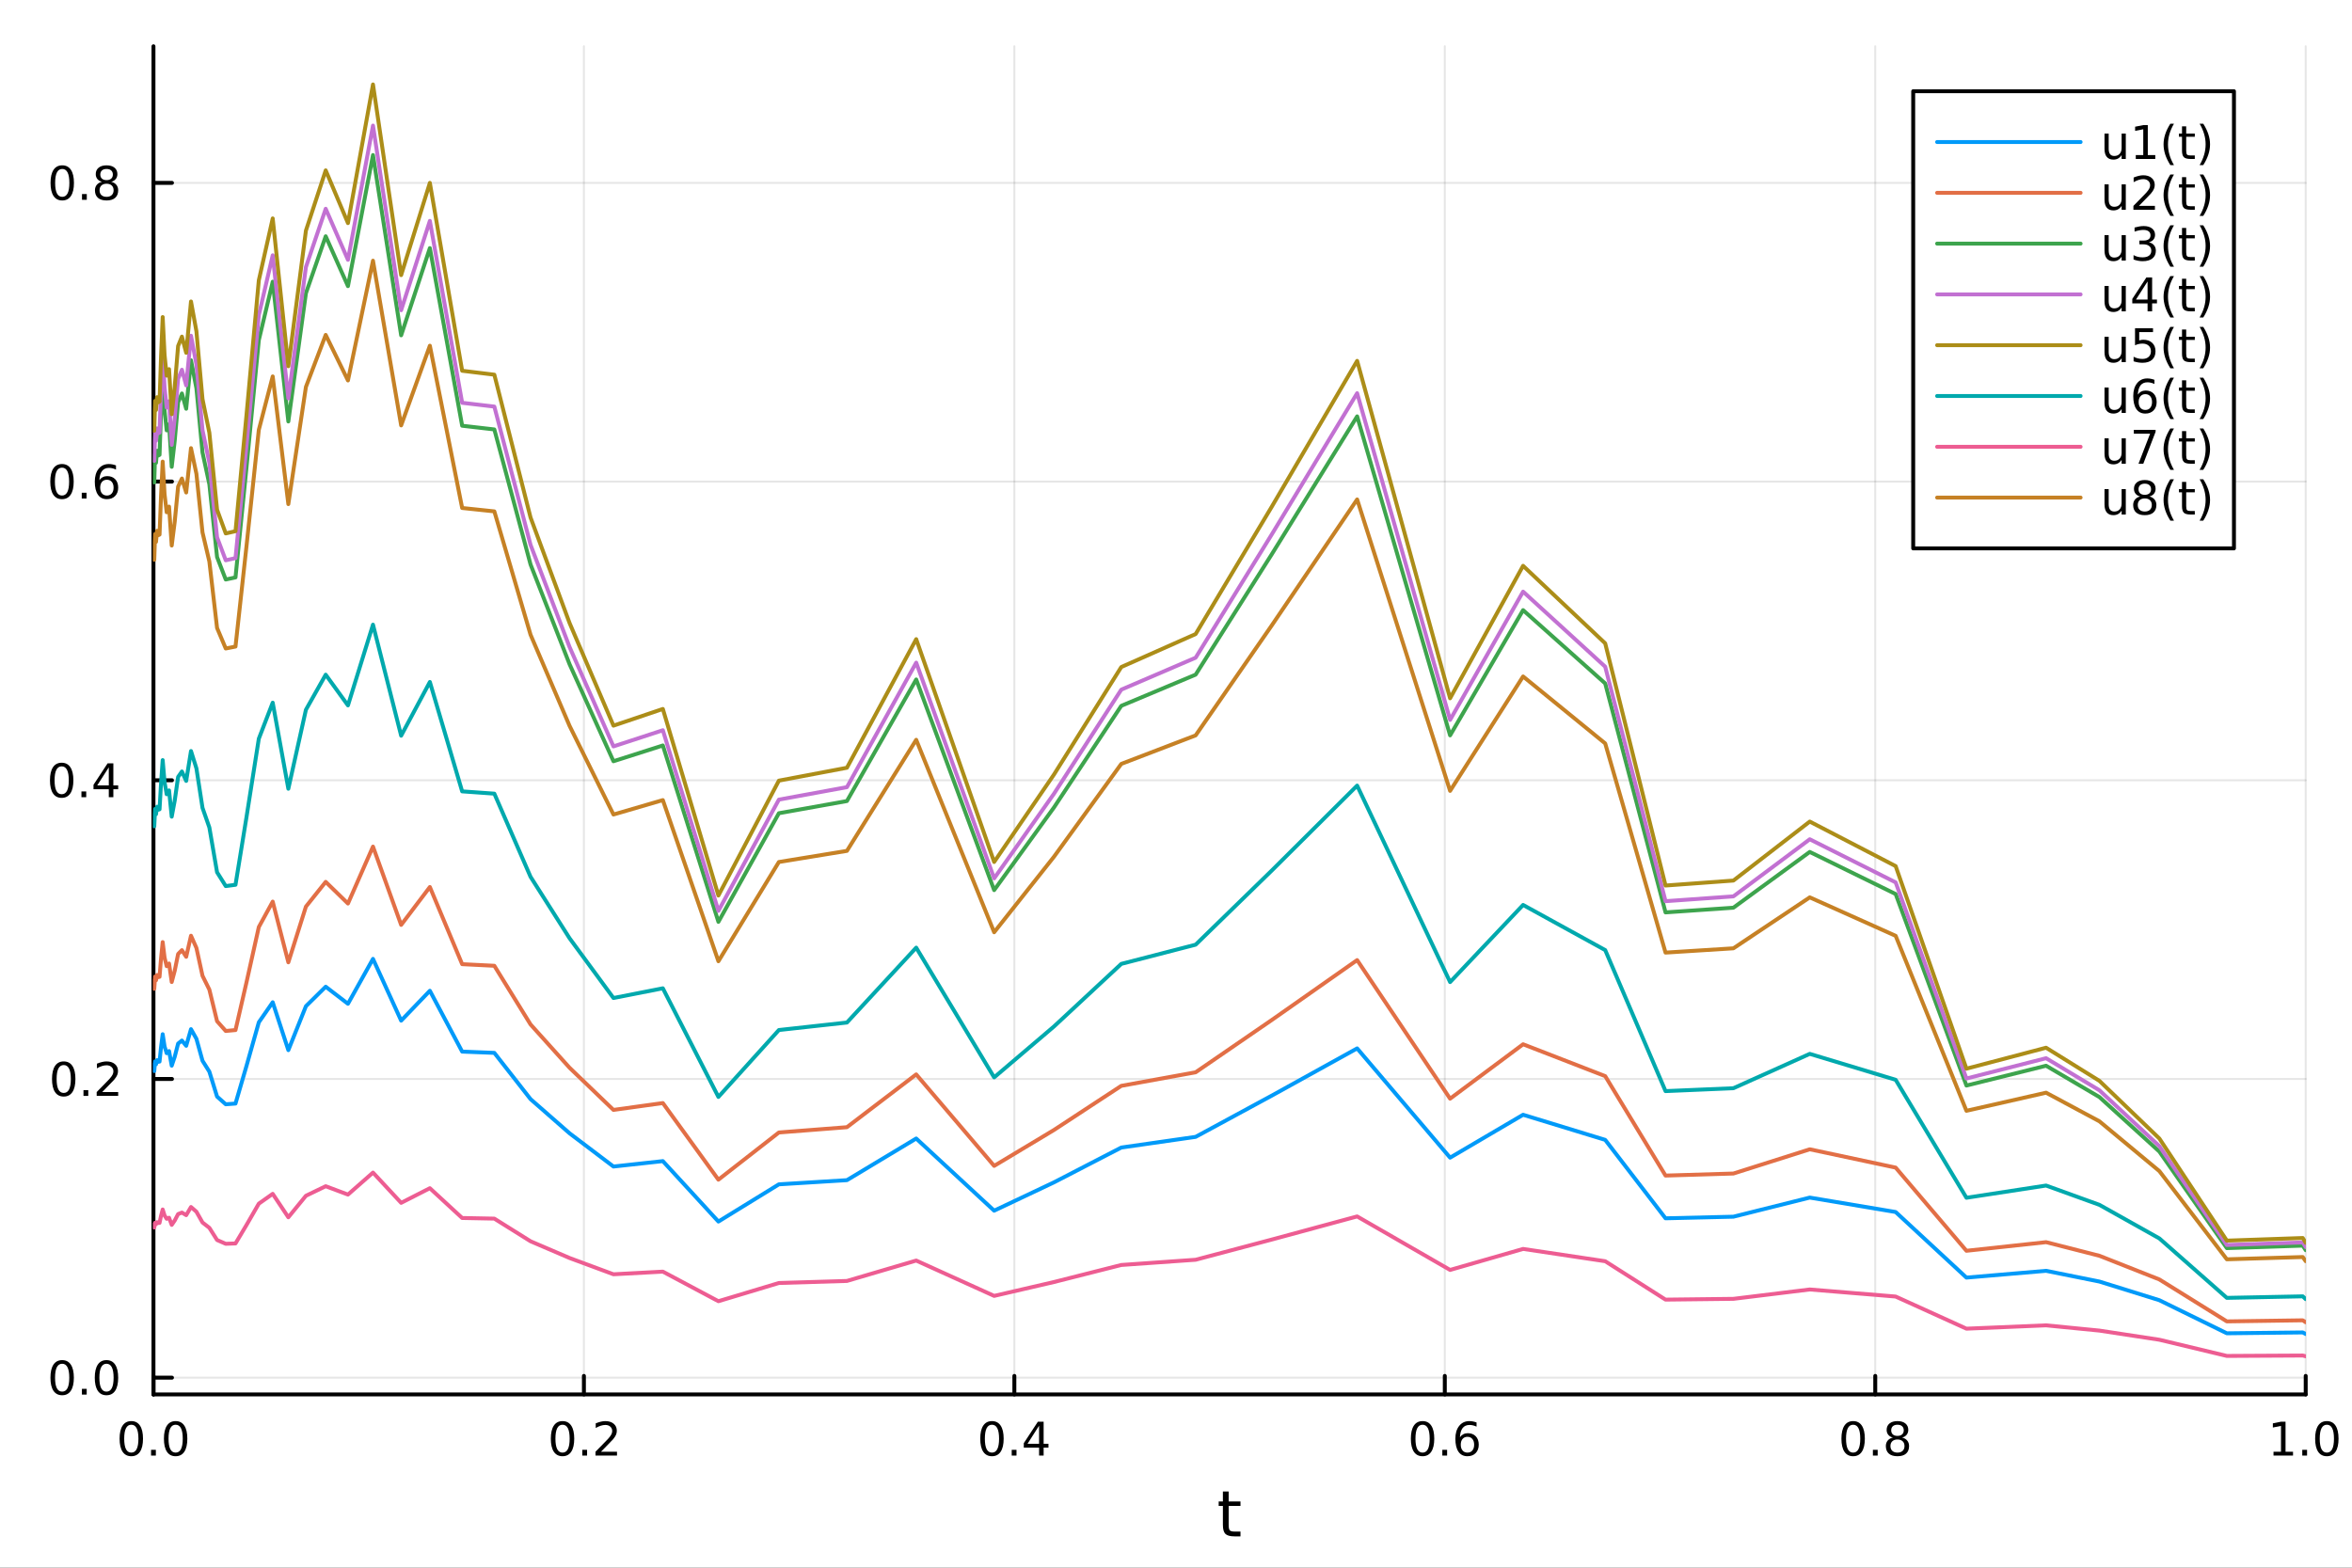 <?xml version="1.0" encoding="utf-8"?>
<svg xmlns="http://www.w3.org/2000/svg" xmlns:xlink="http://www.w3.org/1999/xlink" width="600" height="400" viewBox="0 0 2400 1600">
<rect x="0" y="0" width="2400" height="1600" fill="#333333" stroke="none"/>
<defs>
  <clipPath id="clip630">
    <rect x="0" y="0" width="2400" height="1600"/>
  </clipPath>
</defs>
<path clip-path="url(#clip630)" d="M0 1600 L2400 1600 L2400 0 L0 0  Z" fill="#ffffff" fill-rule="evenodd" fill-opacity="1"/>
<defs>
  <clipPath id="clip631">
    <rect x="480" y="0" width="1681" height="1600"/>
  </clipPath>
</defs>
<path clip-path="url(#clip630)" d="M156.598 1423.18 L2352.76 1423.18 L2352.76 47.244 L156.598 47.244  Z" fill="#ffffff" fill-rule="evenodd" fill-opacity="1"/>
<defs>
  <clipPath id="clip632">
    <rect x="156" y="47" width="2197" height="1377"/>
  </clipPath>
</defs>
<polyline clip-path="url(#clip632)" style="stroke:#000000; stroke-linecap:round; stroke-linejoin:round; stroke-width:2; stroke-opacity:0.1; fill:none" points="156.598,1423.18 156.598,47.244 "/>
<polyline clip-path="url(#clip632)" style="stroke:#000000; stroke-linecap:round; stroke-linejoin:round; stroke-width:2; stroke-opacity:0.1; fill:none" points="595.83,1423.18 595.83,47.244 "/>
<polyline clip-path="url(#clip632)" style="stroke:#000000; stroke-linecap:round; stroke-linejoin:round; stroke-width:2; stroke-opacity:0.1; fill:none" points="1035.06,1423.18 1035.06,47.244 "/>
<polyline clip-path="url(#clip632)" style="stroke:#000000; stroke-linecap:round; stroke-linejoin:round; stroke-width:2; stroke-opacity:0.1; fill:none" points="1474.29,1423.18 1474.29,47.244 "/>
<polyline clip-path="url(#clip632)" style="stroke:#000000; stroke-linecap:round; stroke-linejoin:round; stroke-width:2; stroke-opacity:0.1; fill:none" points="1913.52,1423.18 1913.52,47.244 "/>
<polyline clip-path="url(#clip632)" style="stroke:#000000; stroke-linecap:round; stroke-linejoin:round; stroke-width:2; stroke-opacity:0.1; fill:none" points="2352.76,1423.18 2352.76,47.244 "/>
<polyline clip-path="url(#clip630)" style="stroke:#000000; stroke-linecap:round; stroke-linejoin:round; stroke-width:4; stroke-opacity:1; fill:none" points="156.598,1423.18 2352.76,1423.18 "/>
<polyline clip-path="url(#clip630)" style="stroke:#000000; stroke-linecap:round; stroke-linejoin:round; stroke-width:4; stroke-opacity:1; fill:none" points="156.598,1423.18 156.598,1404.28 "/>
<polyline clip-path="url(#clip630)" style="stroke:#000000; stroke-linecap:round; stroke-linejoin:round; stroke-width:4; stroke-opacity:1; fill:none" points="595.83,1423.18 595.83,1404.28 "/>
<polyline clip-path="url(#clip630)" style="stroke:#000000; stroke-linecap:round; stroke-linejoin:round; stroke-width:4; stroke-opacity:1; fill:none" points="1035.06,1423.18 1035.06,1404.28 "/>
<polyline clip-path="url(#clip630)" style="stroke:#000000; stroke-linecap:round; stroke-linejoin:round; stroke-width:4; stroke-opacity:1; fill:none" points="1474.29,1423.18 1474.29,1404.28 "/>
<polyline clip-path="url(#clip630)" style="stroke:#000000; stroke-linecap:round; stroke-linejoin:round; stroke-width:4; stroke-opacity:1; fill:none" points="1913.52,1423.18 1913.52,1404.28 "/>
<polyline clip-path="url(#clip630)" style="stroke:#000000; stroke-linecap:round; stroke-linejoin:round; stroke-width:4; stroke-opacity:1; fill:none" points="2352.76,1423.18 2352.76,1404.28 "/>
<path clip-path="url(#clip630)" d="M133.983 1454.1 Q130.372 1454.1 128.543 1457.66 Q126.737 1461.2 126.737 1468.33 Q126.737 1475.44 128.543 1479.01 Q130.372 1482.55 133.983 1482.55 Q137.617 1482.55 139.422 1479.01 Q141.251 1475.44 141.251 1468.33 Q141.251 1461.2 139.422 1457.66 Q137.617 1454.1 133.983 1454.1 M133.983 1450.39 Q139.793 1450.39 142.848 1455 Q145.927 1459.58 145.927 1468.33 Q145.927 1477.06 142.848 1481.67 Q139.793 1486.25 133.983 1486.25 Q128.172 1486.25 125.094 1481.67 Q122.038 1477.06 122.038 1468.33 Q122.038 1459.58 125.094 1455 Q128.172 1450.39 133.983 1450.39 Z" fill="#000000" fill-rule="nonzero" fill-opacity="1" /><path clip-path="url(#clip630)" d="M154.145 1479.7 L159.029 1479.7 L159.029 1485.58 L154.145 1485.58 L154.145 1479.7 Z" fill="#000000" fill-rule="nonzero" fill-opacity="1" /><path clip-path="url(#clip630)" d="M179.214 1454.1 Q175.603 1454.1 173.774 1457.66 Q171.969 1461.2 171.969 1468.33 Q171.969 1475.44 173.774 1479.01 Q175.603 1482.55 179.214 1482.55 Q182.848 1482.55 184.654 1479.01 Q186.482 1475.44 186.482 1468.33 Q186.482 1461.2 184.654 1457.66 Q182.848 1454.1 179.214 1454.1 M179.214 1450.39 Q185.024 1450.39 188.08 1455 Q191.158 1459.58 191.158 1468.33 Q191.158 1477.06 188.08 1481.67 Q185.024 1486.25 179.214 1486.25 Q173.404 1486.25 170.325 1481.67 Q167.269 1477.06 167.269 1468.33 Q167.269 1459.58 170.325 1455 Q173.404 1450.39 179.214 1450.39 Z" fill="#000000" fill-rule="nonzero" fill-opacity="1" /><path clip-path="url(#clip630)" d="M574.013 1454.1 Q570.402 1454.1 568.573 1457.66 Q566.767 1461.2 566.767 1468.33 Q566.767 1475.44 568.573 1479.01 Q570.402 1482.55 574.013 1482.55 Q577.647 1482.55 579.453 1479.01 Q581.281 1475.44 581.281 1468.33 Q581.281 1461.2 579.453 1457.66 Q577.647 1454.1 574.013 1454.1 M574.013 1450.39 Q579.823 1450.39 582.878 1455 Q585.957 1459.58 585.957 1468.33 Q585.957 1477.06 582.878 1481.67 Q579.823 1486.25 574.013 1486.25 Q568.203 1486.25 565.124 1481.67 Q562.068 1477.06 562.068 1468.33 Q562.068 1459.58 565.124 1455 Q568.203 1450.39 574.013 1450.39 Z" fill="#000000" fill-rule="nonzero" fill-opacity="1" /><path clip-path="url(#clip630)" d="M594.175 1479.7 L599.059 1479.7 L599.059 1485.58 L594.175 1485.58 L594.175 1479.7 Z" fill="#000000" fill-rule="nonzero" fill-opacity="1" /><path clip-path="url(#clip630)" d="M613.272 1481.64 L629.591 1481.64 L629.591 1485.58 L607.647 1485.58 L607.647 1481.64 Q610.309 1478.89 614.892 1474.26 Q619.499 1469.61 620.679 1468.27 Q622.925 1465.74 623.804 1464.01 Q624.707 1462.25 624.707 1460.56 Q624.707 1457.8 622.762 1456.07 Q620.841 1454.33 617.739 1454.33 Q615.54 1454.33 613.087 1455.09 Q610.656 1455.86 607.878 1457.41 L607.878 1452.69 Q610.702 1451.55 613.156 1450.97 Q615.61 1450.39 617.647 1450.39 Q623.017 1450.39 626.212 1453.08 Q629.406 1455.77 629.406 1460.26 Q629.406 1462.39 628.596 1464.31 Q627.809 1466.2 625.702 1468.8 Q625.124 1469.47 622.022 1472.69 Q618.92 1475.88 613.272 1481.64 Z" fill="#000000" fill-rule="nonzero" fill-opacity="1" /><path clip-path="url(#clip630)" d="M1012.2 1454.1 Q1008.59 1454.1 1006.76 1457.66 Q1004.96 1461.2 1004.96 1468.33 Q1004.96 1475.44 1006.76 1479.01 Q1008.59 1482.55 1012.2 1482.55 Q1015.84 1482.55 1017.64 1479.01 Q1019.47 1475.44 1019.47 1468.33 Q1019.47 1461.2 1017.64 1457.66 Q1015.84 1454.1 1012.2 1454.1 M1012.2 1450.39 Q1018.01 1450.39 1021.07 1455 Q1024.15 1459.58 1024.15 1468.33 Q1024.15 1477.06 1021.07 1481.67 Q1018.01 1486.25 1012.2 1486.25 Q1006.39 1486.25 1003.31 1481.67 Q1000.26 1477.06 1000.26 1468.33 Q1000.26 1459.58 1003.31 1455 Q1006.39 1450.39 1012.2 1450.39 Z" fill="#000000" fill-rule="nonzero" fill-opacity="1" /><path clip-path="url(#clip630)" d="M1032.36 1479.7 L1037.25 1479.7 L1037.25 1485.58 L1032.36 1485.58 L1032.36 1479.7 Z" fill="#000000" fill-rule="nonzero" fill-opacity="1" /><path clip-path="url(#clip630)" d="M1060.28 1455.09 L1048.48 1473.54 L1060.28 1473.54 L1060.28 1455.09 M1059.05 1451.02 L1064.93 1451.02 L1064.93 1473.54 L1069.86 1473.54 L1069.86 1477.43 L1064.93 1477.43 L1064.93 1485.58 L1060.28 1485.58 L1060.28 1477.43 L1044.68 1477.43 L1044.68 1472.92 L1059.05 1451.02 Z" fill="#000000" fill-rule="nonzero" fill-opacity="1" /><path clip-path="url(#clip630)" d="M1451.6 1454.1 Q1447.99 1454.1 1446.16 1457.66 Q1444.35 1461.2 1444.35 1468.33 Q1444.35 1475.44 1446.16 1479.01 Q1447.99 1482.55 1451.6 1482.55 Q1455.23 1482.55 1457.04 1479.01 Q1458.86 1475.44 1458.86 1468.33 Q1458.86 1461.2 1457.04 1457.66 Q1455.23 1454.1 1451.6 1454.1 M1451.6 1450.39 Q1457.41 1450.39 1460.46 1455 Q1463.54 1459.58 1463.54 1468.33 Q1463.54 1477.06 1460.46 1481.67 Q1457.41 1486.25 1451.6 1486.25 Q1445.79 1486.25 1442.71 1481.67 Q1439.65 1477.06 1439.65 1468.33 Q1439.65 1459.58 1442.71 1455 Q1445.79 1450.39 1451.6 1450.39 Z" fill="#000000" fill-rule="nonzero" fill-opacity="1" /><path clip-path="url(#clip630)" d="M1471.76 1479.7 L1476.64 1479.7 L1476.64 1485.58 L1471.76 1485.58 L1471.76 1479.7 Z" fill="#000000" fill-rule="nonzero" fill-opacity="1" /><path clip-path="url(#clip630)" d="M1497.41 1466.44 Q1494.26 1466.44 1492.41 1468.59 Q1490.58 1470.74 1490.58 1474.49 Q1490.58 1478.22 1492.41 1480.39 Q1494.26 1482.55 1497.41 1482.55 Q1500.55 1482.55 1502.38 1480.39 Q1504.23 1478.22 1504.23 1474.49 Q1504.23 1470.74 1502.38 1468.59 Q1500.55 1466.44 1497.41 1466.44 M1506.69 1451.78 L1506.69 1456.04 Q1504.93 1455.21 1503.12 1454.77 Q1501.34 1454.33 1499.58 1454.33 Q1494.95 1454.33 1492.5 1457.45 Q1490.07 1460.58 1489.72 1466.9 Q1491.09 1464.89 1493.15 1463.82 Q1495.21 1462.73 1497.68 1462.73 Q1502.89 1462.73 1505.9 1465.9 Q1508.93 1469.05 1508.93 1474.49 Q1508.93 1479.82 1505.79 1483.03 Q1502.64 1486.25 1497.41 1486.25 Q1491.41 1486.25 1488.24 1481.67 Q1485.07 1477.06 1485.07 1468.33 Q1485.07 1460.14 1488.96 1455.28 Q1492.85 1450.39 1499.4 1450.39 Q1501.16 1450.39 1502.94 1450.74 Q1504.74 1451.09 1506.69 1451.78 Z" fill="#000000" fill-rule="nonzero" fill-opacity="1" /><path clip-path="url(#clip630)" d="M1890.96 1454.1 Q1887.34 1454.1 1885.52 1457.66 Q1883.71 1461.2 1883.71 1468.33 Q1883.71 1475.44 1885.52 1479.01 Q1887.34 1482.55 1890.96 1482.55 Q1894.59 1482.55 1896.39 1479.01 Q1898.22 1475.44 1898.22 1468.33 Q1898.22 1461.2 1896.39 1457.66 Q1894.59 1454.1 1890.96 1454.1 M1890.96 1450.39 Q1896.77 1450.39 1899.82 1455 Q1902.9 1459.58 1902.9 1468.33 Q1902.9 1477.06 1899.82 1481.67 Q1896.77 1486.25 1890.96 1486.25 Q1885.14 1486.25 1882.07 1481.67 Q1879.01 1477.06 1879.01 1468.33 Q1879.01 1459.58 1882.07 1455 Q1885.14 1450.39 1890.96 1450.39 Z" fill="#000000" fill-rule="nonzero" fill-opacity="1" /><path clip-path="url(#clip630)" d="M1911.12 1479.7 L1916 1479.7 L1916 1485.58 L1911.12 1485.58 L1911.12 1479.7 Z" fill="#000000" fill-rule="nonzero" fill-opacity="1" /><path clip-path="url(#clip630)" d="M1936.19 1469.17 Q1932.85 1469.17 1930.93 1470.95 Q1929.03 1472.73 1929.03 1475.86 Q1929.03 1478.98 1930.93 1480.77 Q1932.85 1482.55 1936.19 1482.55 Q1939.52 1482.55 1941.44 1480.77 Q1943.36 1478.96 1943.36 1475.86 Q1943.36 1472.73 1941.44 1470.95 Q1939.54 1469.17 1936.19 1469.17 M1931.51 1467.18 Q1928.5 1466.44 1926.81 1464.38 Q1925.14 1462.32 1925.14 1459.35 Q1925.14 1455.21 1928.08 1452.8 Q1931.05 1450.39 1936.19 1450.39 Q1941.35 1450.39 1944.29 1452.8 Q1947.23 1455.21 1947.23 1459.35 Q1947.23 1462.32 1945.54 1464.38 Q1943.87 1466.44 1940.89 1467.18 Q1944.26 1467.96 1946.14 1470.26 Q1948.04 1472.55 1948.04 1475.86 Q1948.04 1480.88 1944.96 1483.57 Q1941.9 1486.25 1936.19 1486.25 Q1930.47 1486.25 1927.39 1483.57 Q1924.33 1480.88 1924.33 1475.86 Q1924.33 1472.55 1926.23 1470.26 Q1928.13 1467.96 1931.51 1467.18 M1929.8 1459.79 Q1929.8 1462.48 1931.46 1463.98 Q1933.15 1465.49 1936.19 1465.49 Q1939.2 1465.49 1940.89 1463.98 Q1942.6 1462.48 1942.6 1459.79 Q1942.6 1457.11 1940.89 1455.6 Q1939.2 1454.1 1936.19 1454.1 Q1933.15 1454.1 1931.46 1455.6 Q1929.8 1457.11 1929.8 1459.79 Z" fill="#000000" fill-rule="nonzero" fill-opacity="1" /><path clip-path="url(#clip630)" d="M2319.91 1481.64 L2327.55 1481.64 L2327.55 1455.28 L2319.24 1456.95 L2319.24 1452.69 L2327.5 1451.02 L2332.18 1451.02 L2332.18 1481.64 L2339.82 1481.64 L2339.82 1485.58 L2319.91 1485.58 L2319.91 1481.64 Z" fill="#000000" fill-rule="nonzero" fill-opacity="1" /><path clip-path="url(#clip630)" d="M2349.26 1479.7 L2354.14 1479.7 L2354.14 1485.58 L2349.26 1485.58 L2349.26 1479.7 Z" fill="#000000" fill-rule="nonzero" fill-opacity="1" /><path clip-path="url(#clip630)" d="M2374.33 1454.1 Q2370.72 1454.1 2368.89 1457.66 Q2367.08 1461.2 2367.08 1468.33 Q2367.08 1475.44 2368.89 1479.01 Q2370.72 1482.55 2374.33 1482.55 Q2377.96 1482.55 2379.77 1479.01 Q2381.6 1475.44 2381.6 1468.33 Q2381.6 1461.2 2379.77 1457.66 Q2377.96 1454.1 2374.33 1454.1 M2374.33 1450.39 Q2380.14 1450.39 2383.2 1455 Q2386.27 1459.58 2386.27 1468.33 Q2386.27 1477.06 2383.2 1481.67 Q2380.14 1486.25 2374.33 1486.25 Q2368.52 1486.25 2365.44 1481.67 Q2362.39 1477.06 2362.39 1468.33 Q2362.39 1459.58 2365.44 1455 Q2368.52 1450.39 2374.33 1450.39 Z" fill="#000000" fill-rule="nonzero" fill-opacity="1" /><path clip-path="url(#clip630)" d="M1253.74 1522.27 L1253.74 1532.4 L1265.8 1532.4 L1265.8 1536.95 L1253.74 1536.95 L1253.74 1556.3 Q1253.74 1560.66 1254.92 1561.9 Q1256.13 1563.14 1259.79 1563.14 L1265.8 1563.14 L1265.8 1568.04 L1259.79 1568.04 Q1253.01 1568.04 1250.43 1565.53 Q1247.85 1562.98 1247.85 1556.3 L1247.85 1536.95 L1243.55 1536.95 L1243.55 1532.4 L1247.85 1532.4 L1247.85 1522.27 L1253.74 1522.27 Z" fill="#000000" fill-rule="nonzero" fill-opacity="1" /><polyline clip-path="url(#clip632)" style="stroke:#000000; stroke-linecap:round; stroke-linejoin:round; stroke-width:2; stroke-opacity:0.1; fill:none" points="156.598,1406.06 2352.76,1406.06 "/>
<polyline clip-path="url(#clip632)" style="stroke:#000000; stroke-linecap:round; stroke-linejoin:round; stroke-width:2; stroke-opacity:0.1; fill:none" points="156.598,1101.21 2352.76,1101.21 "/>
<polyline clip-path="url(#clip632)" style="stroke:#000000; stroke-linecap:round; stroke-linejoin:round; stroke-width:2; stroke-opacity:0.1; fill:none" points="156.598,796.356 2352.76,796.356 "/>
<polyline clip-path="url(#clip632)" style="stroke:#000000; stroke-linecap:round; stroke-linejoin:round; stroke-width:2; stroke-opacity:0.1; fill:none" points="156.598,491.503 2352.76,491.503 "/>
<polyline clip-path="url(#clip632)" style="stroke:#000000; stroke-linecap:round; stroke-linejoin:round; stroke-width:2; stroke-opacity:0.1; fill:none" points="156.598,186.649 2352.76,186.649 "/>
<polyline clip-path="url(#clip630)" style="stroke:#000000; stroke-linecap:round; stroke-linejoin:round; stroke-width:4; stroke-opacity:1; fill:none" points="156.598,1423.18 156.598,47.244 "/>
<polyline clip-path="url(#clip630)" style="stroke:#000000; stroke-linecap:round; stroke-linejoin:round; stroke-width:4; stroke-opacity:1; fill:none" points="156.598,1406.06 175.496,1406.06 "/>
<polyline clip-path="url(#clip630)" style="stroke:#000000; stroke-linecap:round; stroke-linejoin:round; stroke-width:4; stroke-opacity:1; fill:none" points="156.598,1101.21 175.496,1101.21 "/>
<polyline clip-path="url(#clip630)" style="stroke:#000000; stroke-linecap:round; stroke-linejoin:round; stroke-width:4; stroke-opacity:1; fill:none" points="156.598,796.356 175.496,796.356 "/>
<polyline clip-path="url(#clip630)" style="stroke:#000000; stroke-linecap:round; stroke-linejoin:round; stroke-width:4; stroke-opacity:1; fill:none" points="156.598,491.503 175.496,491.503 "/>
<polyline clip-path="url(#clip630)" style="stroke:#000000; stroke-linecap:round; stroke-linejoin:round; stroke-width:4; stroke-opacity:1; fill:none" points="156.598,186.649 175.496,186.649 "/>
<path clip-path="url(#clip630)" d="M63.423 1391.86 Q59.812 1391.86 57.983 1395.43 Q56.177 1398.97 56.177 1406.1 Q56.177 1413.2 57.983 1416.77 Q59.812 1420.31 63.423 1420.31 Q67.057 1420.31 68.862 1416.77 Q70.691 1413.2 70.691 1406.1 Q70.691 1398.97 68.862 1395.43 Q67.057 1391.86 63.423 1391.86 M63.423 1388.16 Q69.233 1388.16 72.288 1392.76 Q75.367 1397.35 75.367 1406.1 Q75.367 1414.83 72.288 1419.43 Q69.233 1424.01 63.423 1424.01 Q57.612 1424.01 54.534 1419.43 Q51.478 1414.83 51.478 1406.1 Q51.478 1397.35 54.534 1392.76 Q57.612 1388.16 63.423 1388.16 Z" fill="#000000" fill-rule="nonzero" fill-opacity="1" /><path clip-path="url(#clip630)" d="M83.585 1417.46 L88.469 1417.46 L88.469 1423.34 L83.585 1423.34 L83.585 1417.46 Z" fill="#000000" fill-rule="nonzero" fill-opacity="1" /><path clip-path="url(#clip630)" d="M108.654 1391.86 Q105.043 1391.86 103.214 1395.43 Q101.409 1398.97 101.409 1406.1 Q101.409 1413.2 103.214 1416.77 Q105.043 1420.31 108.654 1420.31 Q112.288 1420.31 114.094 1416.77 Q115.922 1413.2 115.922 1406.1 Q115.922 1398.97 114.094 1395.43 Q112.288 1391.86 108.654 1391.86 M108.654 1388.16 Q114.464 1388.16 117.52 1392.76 Q120.598 1397.35 120.598 1406.1 Q120.598 1414.83 117.52 1419.43 Q114.464 1424.01 108.654 1424.01 Q102.844 1424.01 99.765 1419.43 Q96.71 1414.83 96.71 1406.1 Q96.71 1397.35 99.765 1392.76 Q102.844 1388.16 108.654 1388.16 Z" fill="#000000" fill-rule="nonzero" fill-opacity="1" /><path clip-path="url(#clip630)" d="M65.02 1087.01 Q61.409 1087.01 59.58 1090.57 Q57.775 1094.12 57.775 1101.24 Q57.775 1108.35 59.58 1111.92 Q61.409 1115.46 65.02 1115.46 Q68.654 1115.46 70.46 1111.92 Q72.288 1108.35 72.288 1101.24 Q72.288 1094.12 70.46 1090.57 Q68.654 1087.01 65.02 1087.01 M65.02 1083.3 Q70.83 1083.3 73.885 1087.91 Q76.964 1092.49 76.964 1101.24 Q76.964 1109.97 73.885 1114.58 Q70.83 1119.16 65.02 1119.16 Q59.21 1119.16 56.131 1114.58 Q53.075 1109.97 53.075 1101.24 Q53.075 1092.49 56.131 1087.91 Q59.21 1083.3 65.02 1083.3 Z" fill="#000000" fill-rule="nonzero" fill-opacity="1" /><path clip-path="url(#clip630)" d="M85.182 1112.61 L90.066 1112.61 L90.066 1118.49 L85.182 1118.49 L85.182 1112.61 Z" fill="#000000" fill-rule="nonzero" fill-opacity="1" /><path clip-path="url(#clip630)" d="M104.279 1114.55 L120.598 1114.55 L120.598 1118.49 L98.654 1118.49 L98.654 1114.55 Q101.316 1111.8 105.899 1107.17 Q110.506 1102.52 111.686 1101.18 Q113.932 1098.65 114.811 1096.92 Q115.714 1095.16 115.714 1093.47 Q115.714 1090.71 113.77 1088.98 Q111.848 1087.24 108.746 1087.24 Q106.547 1087.24 104.094 1088 Q101.663 1088.77 98.885 1090.32 L98.885 1085.6 Q101.709 1084.46 104.163 1083.88 Q106.617 1083.3 108.654 1083.3 Q114.024 1083.3 117.219 1085.99 Q120.413 1088.68 120.413 1093.17 Q120.413 1095.3 119.603 1097.22 Q118.816 1099.12 116.709 1101.71 Q116.131 1102.38 113.029 1105.6 Q109.927 1108.79 104.279 1114.55 Z" fill="#000000" fill-rule="nonzero" fill-opacity="1" /><path clip-path="url(#clip630)" d="M62.937 782.155 Q59.325 782.155 57.497 785.72 Q55.691 789.261 55.691 796.391 Q55.691 803.497 57.497 807.062 Q59.325 810.604 62.937 810.604 Q66.571 810.604 68.376 807.062 Q70.205 803.497 70.205 796.391 Q70.205 789.261 68.376 785.72 Q66.571 782.155 62.937 782.155 M62.937 778.451 Q68.747 778.451 71.802 783.058 Q74.881 787.641 74.881 796.391 Q74.881 805.118 71.802 809.724 Q68.747 814.308 62.937 814.308 Q57.126 814.308 54.048 809.724 Q50.992 805.118 50.992 796.391 Q50.992 787.641 54.048 783.058 Q57.126 778.451 62.937 778.451 Z" fill="#000000" fill-rule="nonzero" fill-opacity="1" /><path clip-path="url(#clip630)" d="M83.098 807.757 L87.983 807.757 L87.983 813.636 L83.098 813.636 L83.098 807.757 Z" fill="#000000" fill-rule="nonzero" fill-opacity="1" /><path clip-path="url(#clip630)" d="M111.015 783.15 L99.21 801.599 L111.015 801.599 L111.015 783.15 M109.788 779.076 L115.668 779.076 L115.668 801.599 L120.598 801.599 L120.598 805.488 L115.668 805.488 L115.668 813.636 L111.015 813.636 L111.015 805.488 L95.413 805.488 L95.413 800.974 L109.788 779.076 Z" fill="#000000" fill-rule="nonzero" fill-opacity="1" /><path clip-path="url(#clip630)" d="M63.261 477.301 Q59.65 477.301 57.821 480.866 Q56.015 484.408 56.015 491.537 Q56.015 498.644 57.821 502.209 Q59.65 505.75 63.261 505.75 Q66.895 505.75 68.7 502.209 Q70.529 498.644 70.529 491.537 Q70.529 484.408 68.7 480.866 Q66.895 477.301 63.261 477.301 M63.261 473.598 Q69.071 473.598 72.126 478.204 Q75.205 482.787 75.205 491.537 Q75.205 500.264 72.126 504.871 Q69.071 509.454 63.261 509.454 Q57.45 509.454 54.372 504.871 Q51.316 500.264 51.316 491.537 Q51.316 482.787 54.372 478.204 Q57.45 473.598 63.261 473.598 Z" fill="#000000" fill-rule="nonzero" fill-opacity="1" /><path clip-path="url(#clip630)" d="M83.422 502.903 L88.307 502.903 L88.307 508.783 L83.422 508.783 L83.422 502.903 Z" fill="#000000" fill-rule="nonzero" fill-opacity="1" /><path clip-path="url(#clip630)" d="M109.071 489.639 Q105.922 489.639 104.071 491.792 Q102.242 493.945 102.242 497.695 Q102.242 501.422 104.071 503.598 Q105.922 505.75 109.071 505.75 Q112.219 505.75 114.047 503.598 Q115.899 501.422 115.899 497.695 Q115.899 493.945 114.047 491.792 Q112.219 489.639 109.071 489.639 M118.353 474.987 L118.353 479.246 Q116.594 478.413 114.788 477.973 Q113.006 477.533 111.246 477.533 Q106.617 477.533 104.163 480.658 Q101.733 483.783 101.385 490.102 Q102.751 488.088 104.811 487.024 Q106.871 485.936 109.348 485.936 Q114.557 485.936 117.566 489.107 Q120.598 492.255 120.598 497.695 Q120.598 503.019 117.45 506.236 Q114.302 509.454 109.071 509.454 Q103.075 509.454 99.904 504.871 Q96.733 500.264 96.733 491.537 Q96.733 483.343 100.621 478.482 Q104.51 473.598 111.061 473.598 Q112.82 473.598 114.603 473.945 Q116.408 474.292 118.353 474.987 Z" fill="#000000" fill-rule="nonzero" fill-opacity="1" /><path clip-path="url(#clip630)" d="M63.515 172.448 Q59.904 172.448 58.075 176.013 Q56.27 179.554 56.27 186.684 Q56.27 193.79 58.075 197.355 Q59.904 200.897 63.515 200.897 Q67.149 200.897 68.955 197.355 Q70.784 193.79 70.784 186.684 Q70.784 179.554 68.955 176.013 Q67.149 172.448 63.515 172.448 M63.515 168.744 Q69.325 168.744 72.381 173.351 Q75.46 177.934 75.46 186.684 Q75.46 195.411 72.381 200.017 Q69.325 204.6 63.515 204.6 Q57.705 204.6 54.626 200.017 Q51.571 195.411 51.571 186.684 Q51.571 177.934 54.626 173.351 Q57.705 168.744 63.515 168.744 Z" fill="#000000" fill-rule="nonzero" fill-opacity="1" /><path clip-path="url(#clip630)" d="M83.677 198.05 L88.561 198.05 L88.561 203.929 L83.677 203.929 L83.677 198.05 Z" fill="#000000" fill-rule="nonzero" fill-opacity="1" /><path clip-path="url(#clip630)" d="M108.746 187.517 Q105.413 187.517 103.492 189.3 Q101.594 191.082 101.594 194.207 Q101.594 197.332 103.492 199.114 Q105.413 200.897 108.746 200.897 Q112.08 200.897 114.001 199.114 Q115.922 197.309 115.922 194.207 Q115.922 191.082 114.001 189.3 Q112.103 187.517 108.746 187.517 M104.071 185.526 Q101.061 184.786 99.371 182.726 Q97.705 180.665 97.705 177.702 Q97.705 173.559 100.645 171.152 Q103.608 168.744 108.746 168.744 Q113.908 168.744 116.848 171.152 Q119.788 173.559 119.788 177.702 Q119.788 180.665 118.098 182.726 Q116.432 184.786 113.445 185.526 Q116.825 186.313 118.7 188.605 Q120.598 190.897 120.598 194.207 Q120.598 199.23 117.52 201.915 Q114.464 204.6 108.746 204.6 Q103.029 204.6 99.95 201.915 Q96.895 199.23 96.895 194.207 Q96.895 190.897 98.793 188.605 Q100.691 186.313 104.071 185.526 M102.358 178.142 Q102.358 180.827 104.024 182.332 Q105.714 183.837 108.746 183.837 Q111.756 183.837 113.445 182.332 Q115.158 180.827 115.158 178.142 Q115.158 175.457 113.445 173.952 Q111.756 172.448 108.746 172.448 Q105.714 172.448 104.024 173.952 Q102.358 175.457 102.358 178.142 Z" fill="#000000" fill-rule="nonzero" fill-opacity="1" /><polyline clip-path="url(#clip632)" style="stroke:#009af9; stroke-linecap:round; stroke-linejoin:round; stroke-width:4; stroke-opacity:1; fill:none" points="156.598,1086.83 157.413,1093.1 158.252,1083.26 159.197,1086.25 160.259,1082.01 161.454,1083.71 162.798,1083.46 164.31,1068.76 166.012,1055.53 167.926,1068.02 170.079,1074.9 172.501,1072.75 175.227,1087.64 178.292,1078.52 181.742,1065.09 185.622,1062 189.987,1067.35 194.898,1050.38 200.423,1060.2 206.638,1082.63 213.631,1093.75 221.497,1119.19 230.347,1127.04 240.303,1126.3 251.503,1087.98 264.104,1043.37 278.279,1022.93 294.227,1071.78 312.168,1026.95 332.351,1007.05 355.058,1024.47 380.602,978.649 409.34,1041.67 438.635,1011.18 471.591,1073.28 504.428,1074.57 541.369,1121.77 581.187,1156.65 625.982,1190.57 676.377,1185.05 733.071,1246.72 794.782,1208.74 864.206,1204.49 934.903,1161.98 1014.44,1235.62 1075.49,1206.72 1144.17,1171.2 1220.03,1160.3 1297.59,1118.28 1384.84,1070.01 1479.69,1181.52 1554.17,1137.74 1637.96,1163.36 1699.52,1243.41 1768.78,1241.77 1846.69,1222.27 1934.34,1236.99 2006.57,1303.94 2087.82,1297.01 2142.22,1307.96 2203.43,1327.02 2272.29,1360.77 2349.75,1359.9 2352.76,1361.49 "/>
<polyline clip-path="url(#clip632)" style="stroke:#e26f46; stroke-linecap:round; stroke-linejoin:round; stroke-width:4; stroke-opacity:1; fill:none" points="156.598,1001.23 157.413,1009.18 158.252,996.704 159.197,1000.49 160.259,995.122 161.454,997.27 162.798,996.954 164.31,978.314 166.012,961.538 167.926,977.375 170.079,986.105 172.501,983.372 175.227,1002.26 178.292,990.692 181.742,973.657 185.622,969.74 189.987,976.521 194.898,955.011 200.423,967.46 206.638,995.908 213.631,1010.01 221.497,1042.26 230.347,1052.22 240.303,1051.29 251.503,1002.68 264.104,946.122 278.279,920.195 294.227,982.148 312.168,925.297 332.351,900.054 355.058,922.155 380.602,864.042 409.34,943.964 438.635,905.297 471.591,984.045 504.428,985.686 541.369,1045.54 581.187,1089.77 625.982,1132.79 676.377,1125.79 733.071,1203.99 794.782,1155.83 864.206,1150.43 934.903,1096.54 1014.44,1189.92 1075.49,1153.27 1144.17,1108.22 1220.03,1094.4 1297.59,1041.12 1384.84,979.894 1479.69,1121.32 1554.17,1065.8 1637.96,1098.29 1699.52,1199.8 1768.78,1197.72 1846.69,1172.99 1934.34,1191.66 2006.57,1276.56 2087.82,1267.77 2142.22,1281.65 2203.43,1305.83 2272.29,1348.63 2349.75,1347.52 2352.76,1349.54 "/>
<polyline clip-path="url(#clip632)" style="stroke:#3da44d; stroke-linecap:round; stroke-linejoin:round; stroke-width:4; stroke-opacity:1; fill:none" points="156.598,474.08 157.413,492.369 158.252,463.652 159.197,472.365 160.259,460.009 161.454,464.955 162.798,464.228 164.31,421.314 166.012,382.694 167.926,419.152 170.079,439.25 172.501,432.959 175.227,476.435 178.292,449.812 181.742,410.594 185.622,401.577 189.987,417.187 194.898,367.668 200.423,396.327 206.638,461.819 213.631,494.287 221.497,568.54 230.347,591.457 240.303,589.308 251.503,477.42 264.104,347.204 278.279,287.514 294.227,430.141 312.168,299.262 332.351,241.147 355.058,292.027 380.602,158.242 409.34,342.236 438.635,253.218 471.591,434.508 504.428,438.287 541.369,576.069 581.187,677.906 625.982,776.936 676.377,760.834 733.071,940.852 794.782,829.991 864.206,817.562 934.903,693.479 1014.44,908.47 1075.49,824.096 1144.17,720.376 1220.03,688.566 1297.59,565.894 1384.84,424.952 1479.69,750.53 1554.17,622.713 1637.96,697.51 1699.52,931.201 1768.78,926.414 1846.69,869.492 1934.34,912.461 2006.57,1107.93 2087.82,1087.7 2142.22,1119.65 2203.43,1175.31 2272.29,1273.84 2349.75,1271.3 2352.76,1275.94 "/>
<polyline clip-path="url(#clip632)" style="stroke:#c271d2; stroke-linecap:round; stroke-linejoin:round; stroke-width:4; stroke-opacity:1; fill:none" points="156.598,451.622 157.413,470.351 158.252,440.942 159.197,449.865 160.259,437.211 161.454,442.276 162.798,441.532 164.31,397.584 166.012,358.033 167.926,395.37 170.079,415.952 172.501,409.509 175.227,454.033 178.292,426.768 181.742,386.605 185.622,377.371 189.987,393.357 194.898,342.645 200.423,371.995 206.638,439.065 213.631,472.315 221.497,548.357 230.347,571.827 240.303,569.626 251.503,455.041 264.104,321.688 278.279,260.56 294.227,406.623 312.168,272.59 332.351,213.075 355.058,265.181 380.602,128.172 409.34,316.6 438.635,225.437 471.591,411.095 504.428,414.965 541.369,556.068 581.187,660.359 625.982,761.776 676.377,745.286 733.071,929.641 794.782,816.109 864.206,803.381 934.903,676.307 1014.44,896.479 1075.49,810.072 1144.17,703.852 1220.03,671.276 1297.59,545.647 1384.84,401.309 1479.69,734.733 1554.17,603.836 1637.96,680.435 1699.52,919.758 1768.78,914.855 1846.69,856.562 1934.34,900.566 2006.57,1100.74 2087.82,1080.02 2142.22,1112.75 2203.43,1169.74 2272.29,1270.65 2349.75,1268.05 2352.76,1272.81 "/>
<polyline clip-path="url(#clip632)" style="stroke:#ac8d18; stroke-linecap:round; stroke-linejoin:round; stroke-width:4; stroke-opacity:1; fill:none" points="156.598,420.263 157.413,439.607 158.252,409.232 159.197,418.449 160.259,405.378 161.454,410.61 162.798,409.841 164.31,364.449 166.012,323.599 167.926,362.163 170.079,383.421 172.501,376.767 175.227,422.754 178.292,394.592 181.742,353.11 185.622,343.572 189.987,360.084 194.898,307.705 200.423,338.019 206.638,407.293 213.631,441.636 221.497,520.176 230.347,544.418 240.303,542.144 251.503,423.795 264.104,286.06 278.279,222.923 294.227,373.786 312.168,235.349 332.351,173.878 355.058,227.697 380.602,86.186 409.34,280.805 438.635,186.647 471.591,378.405 504.428,382.402 541.369,528.14 581.187,635.858 625.982,740.607 676.377,723.575 733.071,913.988 794.782,796.726 864.206,783.579 934.903,652.33 1014.44,879.736 1075.49,790.491 1144.17,680.78 1220.03,647.133 1297.59,517.378 1384.84,368.297 1479.69,712.676 1554.17,577.479 1637.96,656.594 1699.52,903.78 1768.78,898.716 1846.69,838.508 1934.34,883.958 2006.57,1090.71 2087.82,1069.31 2142.22,1103.11 2203.43,1161.98 2272.29,1266.2 2349.75,1263.52 2352.76,1268.43 "/>
<polyline clip-path="url(#clip632)" style="stroke:#00a9ad; stroke-linecap:round; stroke-linejoin:round; stroke-width:4; stroke-opacity:1; fill:none" points="156.598,832.055 157.413,843.319 158.252,825.632 159.197,830.999 160.259,823.388 161.454,826.435 162.798,825.987 164.31,799.556 166.012,775.77 167.926,798.225 170.079,810.603 172.501,806.728 175.227,833.506 178.292,817.108 181.742,792.954 185.622,787.4 189.987,797.014 194.898,766.516 200.423,784.167 206.638,824.503 213.631,844.5 221.497,890.233 230.347,904.348 240.303,903.024 251.503,834.112 264.104,753.912 278.279,717.149 294.227,804.993 312.168,724.384 332.351,688.591 355.058,719.929 380.602,637.53 409.34,750.852 438.635,696.026 471.591,807.682 504.428,810.01 541.369,894.87 581.187,957.591 625.982,1018.58 676.377,1008.67 733.071,1119.54 794.782,1051.26 864.206,1043.61 934.903,967.183 1014.44,1099.6 1075.49,1047.63 1144.17,983.748 1220.03,964.157 1297.59,888.603 1384.84,801.797 1479.69,1002.32 1554.17,923.598 1637.96,969.665 1699.52,1113.6 1768.78,1110.65 1846.69,1075.59 1934.34,1102.05 2006.57,1222.44 2087.82,1209.98 2142.22,1229.66 2203.43,1263.94 2272.29,1324.62 2349.75,1323.06 2352.76,1325.92 "/>
<polyline clip-path="url(#clip632)" style="stroke:#ed5d92; stroke-linecap:round; stroke-linejoin:round; stroke-width:4; stroke-opacity:1; fill:none" points="156.598,1249.74 157.413,1252.81 158.252,1247.99 159.197,1249.45 160.259,1247.38 161.454,1248.21 162.798,1248.09 164.31,1240.89 166.012,1234.41 167.926,1240.53 170.079,1243.9 172.501,1242.84 175.227,1250.13 178.292,1245.67 181.742,1239.09 185.622,1237.58 189.987,1240.2 194.898,1231.89 200.423,1236.7 206.638,1247.68 213.631,1253.13 221.497,1265.58 230.347,1269.43 240.303,1269.07 251.503,1250.3 264.104,1228.46 278.279,1218.45 294.227,1242.37 312.168,1220.42 332.351,1210.67 355.058,1219.2 380.602,1196.76 409.34,1227.63 438.635,1212.69 471.591,1243.1 504.428,1243.74 541.369,1266.85 581.187,1283.93 625.982,1300.54 676.377,1297.84 733.071,1328.03 794.782,1309.44 864.206,1307.35 934.903,1286.54 1014.44,1322.6 1075.49,1308.45 1144.17,1291.05 1220.03,1285.72 1297.59,1265.14 1384.84,1241.5 1479.69,1296.11 1554.17,1274.67 1637.96,1287.22 1699.52,1326.41 1768.78,1325.61 1846.69,1316.06 1934.34,1323.27 2006.57,1356.06 2087.82,1352.66 2142.22,1358.02 2203.43,1367.36 2272.29,1383.88 2349.75,1383.46 2352.76,1384.24 "/>
<polyline clip-path="url(#clip632)" style="stroke:#c68125; stroke-linecap:round; stroke-linejoin:round; stroke-width:4; stroke-opacity:1; fill:none" points="156.598,554.617 157.413,571.325 158.252,545.089 159.197,553.05 160.259,541.761 161.454,546.28 162.798,545.615 164.31,506.41 166.012,471.127 167.926,504.435 170.079,522.796 172.501,517.049 175.227,556.768 178.292,532.445 181.742,496.616 185.622,488.378 189.987,502.639 194.898,457.399 200.423,483.582 206.638,543.415 213.631,573.077 221.497,640.913 230.347,661.851 240.303,659.887 251.503,557.667 264.104,438.704 278.279,384.172 294.227,514.474 312.168,394.904 332.351,341.811 355.058,388.295 380.602,266.071 409.34,434.165 438.635,352.84 471.591,518.463 504.428,521.916 541.369,647.792 581.187,740.829 625.982,831.302 676.377,816.591 733.071,981.052 794.782,879.772 864.206,868.417 934.903,755.056 1014.44,951.469 1075.49,874.386 1144.17,779.629 1220.03,750.567 1297.59,638.496 1384.84,509.733 1479.69,807.177 1554.17,690.406 1637.96,758.739 1699.52,972.236 1768.78,967.862 1846.69,915.859 1934.34,955.115 2006.57,1133.69 2087.82,1115.21 2142.22,1144.4 2203.43,1195.25 2272.29,1285.26 2349.75,1282.94 2352.76,1287.19 "/>
<path clip-path="url(#clip630)" d="M1952.25 559.669 L2279.55 559.669 L2279.55 93.109 L1952.25 93.109  Z" fill="#ffffff" fill-rule="evenodd" fill-opacity="1"/>
<polyline clip-path="url(#clip630)" style="stroke:#000000; stroke-linecap:round; stroke-linejoin:round; stroke-width:4; stroke-opacity:1; fill:none" points="1952.25,559.669 2279.55,559.669 2279.55,93.109 1952.25,93.109 1952.25,559.669 "/>
<polyline clip-path="url(#clip630)" style="stroke:#009af9; stroke-linecap:round; stroke-linejoin:round; stroke-width:4; stroke-opacity:1; fill:none" points="1976.65,144.949 2123.06,144.949 "/>
<path clip-path="url(#clip630)" d="M2147.46 151.997 L2147.46 136.303 L2151.72 136.303 L2151.72 151.835 Q2151.72 155.516 2153.16 157.368 Q2154.59 159.196 2157.46 159.196 Q2160.91 159.196 2162.9 156.997 Q2164.92 154.798 2164.92 151.002 L2164.92 136.303 L2169.18 136.303 L2169.18 162.229 L2164.92 162.229 L2164.92 158.247 Q2163.37 160.608 2161.31 161.766 Q2159.27 162.9 2156.56 162.9 Q2152.09 162.9 2149.78 160.122 Q2147.46 157.344 2147.46 151.997 M2158.18 135.678 L2158.18 135.678 Z" fill="#000000" fill-rule="nonzero" fill-opacity="1" /><path clip-path="url(#clip630)" d="M2179.36 158.293 L2187 158.293 L2187 131.928 L2178.69 133.595 L2178.69 129.335 L2186.95 127.669 L2191.63 127.669 L2191.63 158.293 L2199.27 158.293 L2199.27 162.229 L2179.36 162.229 L2179.36 158.293 Z" fill="#000000" fill-rule="nonzero" fill-opacity="1" /><path clip-path="url(#clip630)" d="M2218.34 126.257 Q2215.24 131.581 2213.74 136.789 Q2212.23 141.997 2212.23 147.344 Q2212.23 152.692 2213.74 157.946 Q2215.26 163.178 2218.34 168.479 L2214.64 168.479 Q2211.17 163.039 2209.43 157.784 Q2207.72 152.53 2207.72 147.344 Q2207.72 142.182 2209.43 136.951 Q2211.14 131.72 2214.64 126.257 L2218.34 126.257 Z" fill="#000000" fill-rule="nonzero" fill-opacity="1" /><path clip-path="url(#clip630)" d="M2230.82 128.942 L2230.82 136.303 L2239.59 136.303 L2239.59 139.613 L2230.82 139.613 L2230.82 153.687 Q2230.82 156.858 2231.68 157.761 Q2232.56 158.664 2235.22 158.664 L2239.59 158.664 L2239.59 162.229 L2235.22 162.229 Q2230.29 162.229 2228.41 160.4 Q2226.54 158.548 2226.54 153.687 L2226.54 139.613 L2223.41 139.613 L2223.41 136.303 L2226.54 136.303 L2226.54 128.942 L2230.82 128.942 Z" fill="#000000" fill-rule="nonzero" fill-opacity="1" /><path clip-path="url(#clip630)" d="M2244.52 126.257 L2248.23 126.257 Q2251.7 131.72 2253.41 136.951 Q2255.15 142.182 2255.15 147.344 Q2255.15 152.53 2253.41 157.784 Q2251.7 163.039 2248.23 168.479 L2244.52 168.479 Q2247.6 163.178 2249.11 157.946 Q2250.64 152.692 2250.64 147.344 Q2250.64 141.997 2249.11 136.789 Q2247.6 131.581 2244.52 126.257 Z" fill="#000000" fill-rule="nonzero" fill-opacity="1" /><polyline clip-path="url(#clip630)" style="stroke:#e26f46; stroke-linecap:round; stroke-linejoin:round; stroke-width:4; stroke-opacity:1; fill:none" points="1976.65,196.789 2123.06,196.789 "/>
<path clip-path="url(#clip630)" d="M2147.46 203.837 L2147.46 188.143 L2151.72 188.143 L2151.72 203.675 Q2151.72 207.356 2153.16 209.208 Q2154.59 211.036 2157.46 211.036 Q2160.91 211.036 2162.9 208.837 Q2164.92 206.638 2164.92 202.842 L2164.92 188.143 L2169.18 188.143 L2169.18 214.069 L2164.92 214.069 L2164.92 210.087 Q2163.37 212.448 2161.31 213.606 Q2159.27 214.74 2156.56 214.74 Q2152.09 214.74 2149.78 211.962 Q2147.46 209.184 2147.46 203.837 M2158.18 187.518 L2158.18 187.518 Z" fill="#000000" fill-rule="nonzero" fill-opacity="1" /><path clip-path="url(#clip630)" d="M2182.58 210.133 L2198.9 210.133 L2198.9 214.069 L2176.95 214.069 L2176.95 210.133 Q2179.62 207.379 2184.2 202.749 Q2188.81 198.096 2189.99 196.754 Q2192.23 194.231 2193.11 192.495 Q2194.01 190.735 2194.01 189.046 Q2194.01 186.291 2192.07 184.555 Q2190.15 182.819 2187.05 182.819 Q2184.85 182.819 2182.39 183.583 Q2179.96 184.347 2177.19 185.897 L2177.19 181.175 Q2180.01 180.041 2182.46 179.462 Q2184.92 178.884 2186.95 178.884 Q2192.33 178.884 2195.52 181.569 Q2198.71 184.254 2198.71 188.745 Q2198.71 190.874 2197.9 192.796 Q2197.12 194.694 2195.01 197.286 Q2194.43 197.958 2191.33 201.175 Q2188.23 204.37 2182.58 210.133 Z" fill="#000000" fill-rule="nonzero" fill-opacity="1" /><path clip-path="url(#clip630)" d="M2218.34 178.097 Q2215.24 183.421 2213.74 188.629 Q2212.23 193.837 2212.23 199.184 Q2212.23 204.532 2213.74 209.786 Q2215.26 215.018 2218.34 220.319 L2214.64 220.319 Q2211.17 214.879 2209.43 209.624 Q2207.72 204.37 2207.72 199.184 Q2207.72 194.022 2209.43 188.791 Q2211.14 183.56 2214.64 178.097 L2218.34 178.097 Z" fill="#000000" fill-rule="nonzero" fill-opacity="1" /><path clip-path="url(#clip630)" d="M2230.82 180.782 L2230.82 188.143 L2239.59 188.143 L2239.59 191.453 L2230.82 191.453 L2230.82 205.527 Q2230.82 208.698 2231.68 209.601 Q2232.56 210.504 2235.22 210.504 L2239.59 210.504 L2239.59 214.069 L2235.22 214.069 Q2230.29 214.069 2228.41 212.24 Q2226.54 210.388 2226.54 205.527 L2226.54 191.453 L2223.41 191.453 L2223.41 188.143 L2226.54 188.143 L2226.54 180.782 L2230.82 180.782 Z" fill="#000000" fill-rule="nonzero" fill-opacity="1" /><path clip-path="url(#clip630)" d="M2244.52 178.097 L2248.23 178.097 Q2251.7 183.56 2253.41 188.791 Q2255.15 194.022 2255.15 199.184 Q2255.15 204.37 2253.41 209.624 Q2251.7 214.879 2248.23 220.319 L2244.52 220.319 Q2247.6 215.018 2249.11 209.786 Q2250.64 204.532 2250.64 199.184 Q2250.64 193.837 2249.11 188.629 Q2247.6 183.421 2244.52 178.097 Z" fill="#000000" fill-rule="nonzero" fill-opacity="1" /><polyline clip-path="url(#clip630)" style="stroke:#3da44d; stroke-linecap:round; stroke-linejoin:round; stroke-width:4; stroke-opacity:1; fill:none" points="1976.65,248.629 2123.06,248.629 "/>
<path clip-path="url(#clip630)" d="M2147.46 255.677 L2147.46 239.983 L2151.72 239.983 L2151.72 255.515 Q2151.72 259.196 2153.16 261.048 Q2154.59 262.876 2157.46 262.876 Q2160.91 262.876 2162.9 260.677 Q2164.92 258.478 2164.92 254.682 L2164.92 239.983 L2169.18 239.983 L2169.18 265.909 L2164.92 265.909 L2164.92 261.927 Q2163.37 264.288 2161.31 265.446 Q2159.27 266.58 2156.56 266.58 Q2152.09 266.58 2149.78 263.802 Q2147.46 261.024 2147.46 255.677 M2158.18 239.358 L2158.18 239.358 Z" fill="#000000" fill-rule="nonzero" fill-opacity="1" /><path clip-path="url(#clip630)" d="M2192.72 247.274 Q2196.08 247.992 2197.95 250.261 Q2199.85 252.529 2199.85 255.862 Q2199.85 260.978 2196.33 263.779 Q2192.81 266.58 2186.33 266.58 Q2184.15 266.58 2181.84 266.14 Q2179.55 265.723 2177.09 264.867 L2177.09 260.353 Q2179.04 261.487 2181.35 262.066 Q2183.67 262.645 2186.19 262.645 Q2190.59 262.645 2192.88 260.909 Q2195.2 259.173 2195.2 255.862 Q2195.2 252.807 2193.04 251.094 Q2190.91 249.358 2187.09 249.358 L2183.07 249.358 L2183.07 245.515 L2187.28 245.515 Q2190.73 245.515 2192.56 244.149 Q2194.39 242.761 2194.39 240.168 Q2194.39 237.506 2192.49 236.094 Q2190.61 234.659 2187.09 234.659 Q2185.17 234.659 2182.97 235.075 Q2180.77 235.492 2178.14 236.372 L2178.14 232.205 Q2180.8 231.464 2183.11 231.094 Q2185.45 230.724 2187.51 230.724 Q2192.83 230.724 2195.94 233.154 Q2199.04 235.562 2199.04 239.682 Q2199.04 242.552 2197.39 244.543 Q2195.75 246.511 2192.72 247.274 Z" fill="#000000" fill-rule="nonzero" fill-opacity="1" /><path clip-path="url(#clip630)" d="M2218.34 229.937 Q2215.24 235.261 2213.74 240.469 Q2212.23 245.677 2212.23 251.024 Q2212.23 256.372 2213.74 261.626 Q2215.26 266.858 2218.34 272.159 L2214.64 272.159 Q2211.17 266.719 2209.43 261.464 Q2207.72 256.21 2207.72 251.024 Q2207.72 245.862 2209.43 240.631 Q2211.14 235.4 2214.64 229.937 L2218.34 229.937 Z" fill="#000000" fill-rule="nonzero" fill-opacity="1" /><path clip-path="url(#clip630)" d="M2230.82 232.622 L2230.82 239.983 L2239.59 239.983 L2239.59 243.293 L2230.82 243.293 L2230.82 257.367 Q2230.82 260.538 2231.68 261.441 Q2232.56 262.344 2235.22 262.344 L2239.59 262.344 L2239.59 265.909 L2235.22 265.909 Q2230.29 265.909 2228.41 264.08 Q2226.54 262.228 2226.54 257.367 L2226.54 243.293 L2223.41 243.293 L2223.41 239.983 L2226.54 239.983 L2226.54 232.622 L2230.82 232.622 Z" fill="#000000" fill-rule="nonzero" fill-opacity="1" /><path clip-path="url(#clip630)" d="M2244.52 229.937 L2248.23 229.937 Q2251.7 235.4 2253.41 240.631 Q2255.15 245.862 2255.15 251.024 Q2255.15 256.21 2253.41 261.464 Q2251.7 266.719 2248.23 272.159 L2244.52 272.159 Q2247.6 266.858 2249.11 261.626 Q2250.64 256.372 2250.64 251.024 Q2250.64 245.677 2249.11 240.469 Q2247.6 235.261 2244.52 229.937 Z" fill="#000000" fill-rule="nonzero" fill-opacity="1" /><polyline clip-path="url(#clip630)" style="stroke:#c271d2; stroke-linecap:round; stroke-linejoin:round; stroke-width:4; stroke-opacity:1; fill:none" points="1976.65,300.469 2123.06,300.469 "/>
<path clip-path="url(#clip630)" d="M2147.46 307.517 L2147.46 291.823 L2151.72 291.823 L2151.72 307.355 Q2151.72 311.036 2153.16 312.888 Q2154.59 314.716 2157.46 314.716 Q2160.91 314.716 2162.9 312.517 Q2164.92 310.318 2164.92 306.522 L2164.92 291.823 L2169.18 291.823 L2169.18 317.749 L2164.92 317.749 L2164.92 313.767 Q2163.37 316.128 2161.31 317.286 Q2159.27 318.42 2156.56 318.42 Q2152.09 318.42 2149.78 315.642 Q2147.46 312.864 2147.46 307.517 M2158.18 291.198 L2158.18 291.198 Z" fill="#000000" fill-rule="nonzero" fill-opacity="1" /><path clip-path="url(#clip630)" d="M2191.4 287.263 L2179.59 305.712 L2191.4 305.712 L2191.4 287.263 M2190.17 283.189 L2196.05 283.189 L2196.05 305.712 L2200.98 305.712 L2200.98 309.601 L2196.05 309.601 L2196.05 317.749 L2191.4 317.749 L2191.4 309.601 L2175.8 309.601 L2175.8 305.087 L2190.17 283.189 Z" fill="#000000" fill-rule="nonzero" fill-opacity="1" /><path clip-path="url(#clip630)" d="M2218.34 281.777 Q2215.24 287.101 2213.74 292.309 Q2212.23 297.517 2212.23 302.864 Q2212.23 308.212 2213.74 313.466 Q2215.26 318.698 2218.34 323.999 L2214.64 323.999 Q2211.17 318.559 2209.43 313.304 Q2207.72 308.05 2207.72 302.864 Q2207.72 297.702 2209.43 292.471 Q2211.14 287.24 2214.64 281.777 L2218.34 281.777 Z" fill="#000000" fill-rule="nonzero" fill-opacity="1" /><path clip-path="url(#clip630)" d="M2230.82 284.462 L2230.82 291.823 L2239.59 291.823 L2239.59 295.133 L2230.82 295.133 L2230.82 309.207 Q2230.82 312.378 2231.68 313.281 Q2232.56 314.184 2235.22 314.184 L2239.59 314.184 L2239.59 317.749 L2235.22 317.749 Q2230.29 317.749 2228.41 315.92 Q2226.54 314.068 2226.54 309.207 L2226.54 295.133 L2223.41 295.133 L2223.41 291.823 L2226.54 291.823 L2226.54 284.462 L2230.82 284.462 Z" fill="#000000" fill-rule="nonzero" fill-opacity="1" /><path clip-path="url(#clip630)" d="M2244.52 281.777 L2248.23 281.777 Q2251.7 287.24 2253.41 292.471 Q2255.15 297.702 2255.15 302.864 Q2255.15 308.05 2253.41 313.304 Q2251.7 318.559 2248.23 323.999 L2244.52 323.999 Q2247.6 318.698 2249.11 313.466 Q2250.64 308.212 2250.64 302.864 Q2250.64 297.517 2249.11 292.309 Q2247.6 287.101 2244.52 281.777 Z" fill="#000000" fill-rule="nonzero" fill-opacity="1" /><polyline clip-path="url(#clip630)" style="stroke:#ac8d18; stroke-linecap:round; stroke-linejoin:round; stroke-width:4; stroke-opacity:1; fill:none" points="1976.65,352.309 2123.06,352.309 "/>
<path clip-path="url(#clip630)" d="M2147.46 359.357 L2147.46 343.663 L2151.72 343.663 L2151.72 359.195 Q2151.72 362.876 2153.16 364.728 Q2154.59 366.556 2157.46 366.556 Q2160.91 366.556 2162.9 364.357 Q2164.92 362.158 2164.92 358.362 L2164.92 343.663 L2169.18 343.663 L2169.18 369.589 L2164.92 369.589 L2164.92 365.607 Q2163.37 367.968 2161.31 369.126 Q2159.27 370.26 2156.56 370.26 Q2152.09 370.26 2149.78 367.482 Q2147.46 364.704 2147.46 359.357 M2158.18 343.038 L2158.18 343.038 Z" fill="#000000" fill-rule="nonzero" fill-opacity="1" /><path clip-path="url(#clip630)" d="M2178.6 335.029 L2196.95 335.029 L2196.95 338.964 L2182.88 338.964 L2182.88 347.436 Q2183.9 347.089 2184.92 346.927 Q2185.94 346.742 2186.95 346.742 Q2192.74 346.742 2196.12 349.913 Q2199.5 353.084 2199.5 358.501 Q2199.5 364.079 2196.03 367.181 Q2192.56 370.26 2186.24 370.26 Q2184.06 370.26 2181.79 369.89 Q2179.55 369.519 2177.14 368.778 L2177.14 364.079 Q2179.22 365.214 2181.45 365.769 Q2183.67 366.325 2186.14 366.325 Q2190.15 366.325 2192.49 364.218 Q2194.83 362.112 2194.83 358.501 Q2194.83 354.89 2192.49 352.783 Q2190.15 350.677 2186.14 350.677 Q2184.27 350.677 2182.39 351.093 Q2180.54 351.51 2178.6 352.39 L2178.6 335.029 Z" fill="#000000" fill-rule="nonzero" fill-opacity="1" /><path clip-path="url(#clip630)" d="M2218.34 333.617 Q2215.24 338.941 2213.74 344.149 Q2212.23 349.357 2212.23 354.704 Q2212.23 360.052 2213.74 365.306 Q2215.26 370.538 2218.34 375.839 L2214.64 375.839 Q2211.17 370.399 2209.43 365.144 Q2207.72 359.89 2207.72 354.704 Q2207.72 349.542 2209.43 344.311 Q2211.14 339.08 2214.64 333.617 L2218.34 333.617 Z" fill="#000000" fill-rule="nonzero" fill-opacity="1" /><path clip-path="url(#clip630)" d="M2230.82 336.302 L2230.82 343.663 L2239.59 343.663 L2239.59 346.973 L2230.82 346.973 L2230.82 361.047 Q2230.82 364.218 2231.68 365.121 Q2232.56 366.024 2235.22 366.024 L2239.59 366.024 L2239.59 369.589 L2235.22 369.589 Q2230.29 369.589 2228.41 367.76 Q2226.54 365.908 2226.54 361.047 L2226.54 346.973 L2223.41 346.973 L2223.41 343.663 L2226.54 343.663 L2226.54 336.302 L2230.82 336.302 Z" fill="#000000" fill-rule="nonzero" fill-opacity="1" /><path clip-path="url(#clip630)" d="M2244.52 333.617 L2248.23 333.617 Q2251.7 339.08 2253.41 344.311 Q2255.15 349.542 2255.15 354.704 Q2255.15 359.89 2253.41 365.144 Q2251.7 370.399 2248.23 375.839 L2244.52 375.839 Q2247.6 370.538 2249.11 365.306 Q2250.64 360.052 2250.64 354.704 Q2250.64 349.357 2249.11 344.149 Q2247.6 338.941 2244.52 333.617 Z" fill="#000000" fill-rule="nonzero" fill-opacity="1" /><polyline clip-path="url(#clip630)" style="stroke:#00a9ad; stroke-linecap:round; stroke-linejoin:round; stroke-width:4; stroke-opacity:1; fill:none" points="1976.65,404.149 2123.06,404.149 "/>
<path clip-path="url(#clip630)" d="M2147.46 411.197 L2147.46 395.503 L2151.72 395.503 L2151.72 411.035 Q2151.72 414.716 2153.16 416.568 Q2154.59 418.396 2157.46 418.396 Q2160.91 418.396 2162.9 416.197 Q2164.92 413.998 2164.92 410.202 L2164.92 395.503 L2169.18 395.503 L2169.18 421.429 L2164.92 421.429 L2164.92 417.447 Q2163.37 419.808 2161.31 420.966 Q2159.27 422.1 2156.56 422.1 Q2152.09 422.1 2149.78 419.322 Q2147.46 416.544 2147.46 411.197 M2158.18 394.878 L2158.18 394.878 Z" fill="#000000" fill-rule="nonzero" fill-opacity="1" /><path clip-path="url(#clip630)" d="M2189.13 402.285 Q2185.98 402.285 2184.13 404.438 Q2182.3 406.591 2182.3 410.341 Q2182.3 414.068 2184.13 416.243 Q2185.98 418.396 2189.13 418.396 Q2192.28 418.396 2194.11 416.243 Q2195.96 414.068 2195.96 410.341 Q2195.96 406.591 2194.11 404.438 Q2192.28 402.285 2189.13 402.285 M2198.41 387.633 L2198.41 391.892 Q2196.65 391.058 2194.85 390.619 Q2193.07 390.179 2191.31 390.179 Q2186.68 390.179 2184.22 393.304 Q2181.79 396.429 2181.45 402.748 Q2182.81 400.734 2184.87 399.669 Q2186.93 398.582 2189.41 398.582 Q2194.62 398.582 2197.63 401.753 Q2200.66 404.901 2200.66 410.341 Q2200.66 415.665 2197.51 418.882 Q2194.36 422.1 2189.13 422.1 Q2183.14 422.1 2179.96 417.517 Q2176.79 412.91 2176.79 404.183 Q2176.79 395.989 2180.68 391.128 Q2184.57 386.244 2191.12 386.244 Q2192.88 386.244 2194.66 386.591 Q2196.47 386.938 2198.41 387.633 Z" fill="#000000" fill-rule="nonzero" fill-opacity="1" /><path clip-path="url(#clip630)" d="M2218.34 385.457 Q2215.24 390.781 2213.74 395.989 Q2212.23 401.197 2212.23 406.544 Q2212.23 411.892 2213.74 417.146 Q2215.26 422.378 2218.34 427.679 L2214.64 427.679 Q2211.17 422.239 2209.43 416.984 Q2207.72 411.73 2207.72 406.544 Q2207.72 401.382 2209.43 396.151 Q2211.14 390.92 2214.64 385.457 L2218.34 385.457 Z" fill="#000000" fill-rule="nonzero" fill-opacity="1" /><path clip-path="url(#clip630)" d="M2230.82 388.142 L2230.82 395.503 L2239.59 395.503 L2239.59 398.813 L2230.82 398.813 L2230.82 412.887 Q2230.82 416.058 2231.68 416.961 Q2232.56 417.864 2235.22 417.864 L2239.59 417.864 L2239.59 421.429 L2235.22 421.429 Q2230.29 421.429 2228.41 419.6 Q2226.54 417.748 2226.54 412.887 L2226.54 398.813 L2223.41 398.813 L2223.41 395.503 L2226.54 395.503 L2226.54 388.142 L2230.82 388.142 Z" fill="#000000" fill-rule="nonzero" fill-opacity="1" /><path clip-path="url(#clip630)" d="M2244.52 385.457 L2248.23 385.457 Q2251.7 390.92 2253.41 396.151 Q2255.15 401.382 2255.15 406.544 Q2255.15 411.73 2253.41 416.984 Q2251.7 422.239 2248.23 427.679 L2244.52 427.679 Q2247.6 422.378 2249.11 417.146 Q2250.64 411.892 2250.64 406.544 Q2250.64 401.197 2249.11 395.989 Q2247.6 390.781 2244.52 385.457 Z" fill="#000000" fill-rule="nonzero" fill-opacity="1" /><polyline clip-path="url(#clip630)" style="stroke:#ed5d92; stroke-linecap:round; stroke-linejoin:round; stroke-width:4; stroke-opacity:1; fill:none" points="1976.65,455.989 2123.06,455.989 "/>
<path clip-path="url(#clip630)" d="M2147.46 463.037 L2147.46 447.343 L2151.72 447.343 L2151.72 462.875 Q2151.72 466.556 2153.16 468.408 Q2154.59 470.236 2157.46 470.236 Q2160.91 470.236 2162.9 468.037 Q2164.92 465.838 2164.92 462.042 L2164.92 447.343 L2169.18 447.343 L2169.18 473.269 L2164.92 473.269 L2164.92 469.287 Q2163.37 471.648 2161.31 472.806 Q2159.27 473.94 2156.56 473.94 Q2152.09 473.94 2149.78 471.162 Q2147.46 468.384 2147.46 463.037 M2158.18 446.718 L2158.18 446.718 Z" fill="#000000" fill-rule="nonzero" fill-opacity="1" /><path clip-path="url(#clip630)" d="M2177.37 438.709 L2199.59 438.709 L2199.59 440.699 L2187.05 473.269 L2182.16 473.269 L2193.97 442.644 L2177.37 442.644 L2177.37 438.709 Z" fill="#000000" fill-rule="nonzero" fill-opacity="1" /><path clip-path="url(#clip630)" d="M2218.34 437.297 Q2215.24 442.621 2213.74 447.829 Q2212.23 453.037 2212.23 458.384 Q2212.23 463.732 2213.74 468.986 Q2215.26 474.218 2218.34 479.519 L2214.64 479.519 Q2211.17 474.079 2209.43 468.824 Q2207.72 463.57 2207.72 458.384 Q2207.72 453.222 2209.43 447.991 Q2211.14 442.76 2214.64 437.297 L2218.34 437.297 Z" fill="#000000" fill-rule="nonzero" fill-opacity="1" /><path clip-path="url(#clip630)" d="M2230.82 439.982 L2230.82 447.343 L2239.59 447.343 L2239.59 450.653 L2230.82 450.653 L2230.82 464.727 Q2230.82 467.898 2231.68 468.801 Q2232.56 469.704 2235.22 469.704 L2239.59 469.704 L2239.59 473.269 L2235.22 473.269 Q2230.29 473.269 2228.41 471.44 Q2226.54 469.588 2226.54 464.727 L2226.54 450.653 L2223.41 450.653 L2223.41 447.343 L2226.54 447.343 L2226.54 439.982 L2230.82 439.982 Z" fill="#000000" fill-rule="nonzero" fill-opacity="1" /><path clip-path="url(#clip630)" d="M2244.52 437.297 L2248.23 437.297 Q2251.7 442.76 2253.41 447.991 Q2255.15 453.222 2255.15 458.384 Q2255.15 463.57 2253.41 468.824 Q2251.7 474.079 2248.23 479.519 L2244.52 479.519 Q2247.6 474.218 2249.11 468.986 Q2250.64 463.732 2250.64 458.384 Q2250.64 453.037 2249.11 447.829 Q2247.6 442.621 2244.52 437.297 Z" fill="#000000" fill-rule="nonzero" fill-opacity="1" /><polyline clip-path="url(#clip630)" style="stroke:#c68125; stroke-linecap:round; stroke-linejoin:round; stroke-width:4; stroke-opacity:1; fill:none" points="1976.65,507.829 2123.06,507.829 "/>
<path clip-path="url(#clip630)" d="M2147.46 514.877 L2147.46 499.183 L2151.72 499.183 L2151.72 514.715 Q2151.72 518.396 2153.16 520.248 Q2154.59 522.076 2157.46 522.076 Q2160.91 522.076 2162.9 519.877 Q2164.92 517.678 2164.92 513.882 L2164.92 499.183 L2169.18 499.183 L2169.18 525.109 L2164.92 525.109 L2164.92 521.127 Q2163.37 523.488 2161.31 524.646 Q2159.27 525.78 2156.56 525.78 Q2152.09 525.78 2149.78 523.002 Q2147.46 520.224 2147.46 514.877 M2158.18 498.558 L2158.18 498.558 Z" fill="#000000" fill-rule="nonzero" fill-opacity="1" /><path clip-path="url(#clip630)" d="M2188.55 508.697 Q2185.22 508.697 2183.3 510.479 Q2181.4 512.261 2181.4 515.386 Q2181.4 518.511 2183.3 520.294 Q2185.22 522.076 2188.55 522.076 Q2191.89 522.076 2193.81 520.294 Q2195.73 518.488 2195.73 515.386 Q2195.73 512.261 2193.81 510.479 Q2191.91 508.697 2188.55 508.697 M2183.88 506.706 Q2180.87 505.965 2179.18 503.905 Q2177.51 501.845 2177.51 498.882 Q2177.51 494.738 2180.45 492.331 Q2183.41 489.924 2188.55 489.924 Q2193.71 489.924 2196.65 492.331 Q2199.59 494.738 2199.59 498.882 Q2199.59 501.845 2197.9 503.905 Q2196.24 505.965 2193.25 506.706 Q2196.63 507.493 2198.51 509.785 Q2200.4 512.076 2200.4 515.386 Q2200.4 520.41 2197.33 523.095 Q2194.27 525.78 2188.55 525.78 Q2182.83 525.78 2179.76 523.095 Q2176.7 520.41 2176.7 515.386 Q2176.7 512.076 2178.6 509.785 Q2180.5 507.493 2183.88 506.706 M2182.16 499.322 Q2182.16 502.007 2183.83 503.512 Q2185.52 505.016 2188.55 505.016 Q2191.56 505.016 2193.25 503.512 Q2194.96 502.007 2194.96 499.322 Q2194.96 496.637 2193.25 495.132 Q2191.56 493.627 2188.55 493.627 Q2185.52 493.627 2183.83 495.132 Q2182.16 496.637 2182.16 499.322 Z" fill="#000000" fill-rule="nonzero" fill-opacity="1" /><path clip-path="url(#clip630)" d="M2218.34 489.137 Q2215.24 494.461 2213.74 499.669 Q2212.23 504.877 2212.23 510.224 Q2212.23 515.572 2213.74 520.826 Q2215.26 526.058 2218.34 531.359 L2214.64 531.359 Q2211.17 525.919 2209.43 520.664 Q2207.72 515.41 2207.72 510.224 Q2207.72 505.062 2209.43 499.831 Q2211.14 494.6 2214.64 489.137 L2218.34 489.137 Z" fill="#000000" fill-rule="nonzero" fill-opacity="1" /><path clip-path="url(#clip630)" d="M2230.82 491.822 L2230.82 499.183 L2239.59 499.183 L2239.59 502.493 L2230.82 502.493 L2230.82 516.567 Q2230.82 519.738 2231.68 520.641 Q2232.56 521.544 2235.22 521.544 L2239.59 521.544 L2239.59 525.109 L2235.22 525.109 Q2230.29 525.109 2228.41 523.28 Q2226.54 521.428 2226.54 516.567 L2226.54 502.493 L2223.41 502.493 L2223.41 499.183 L2226.54 499.183 L2226.54 491.822 L2230.82 491.822 Z" fill="#000000" fill-rule="nonzero" fill-opacity="1" /><path clip-path="url(#clip630)" d="M2244.52 489.137 L2248.23 489.137 Q2251.7 494.6 2253.41 499.831 Q2255.15 505.062 2255.15 510.224 Q2255.15 515.41 2253.41 520.664 Q2251.7 525.919 2248.23 531.359 L2244.52 531.359 Q2247.6 526.058 2249.11 520.826 Q2250.64 515.572 2250.64 510.224 Q2250.64 504.877 2249.11 499.669 Q2247.6 494.461 2244.52 489.137 Z" fill="#000000" fill-rule="nonzero" fill-opacity="1" /></svg>
